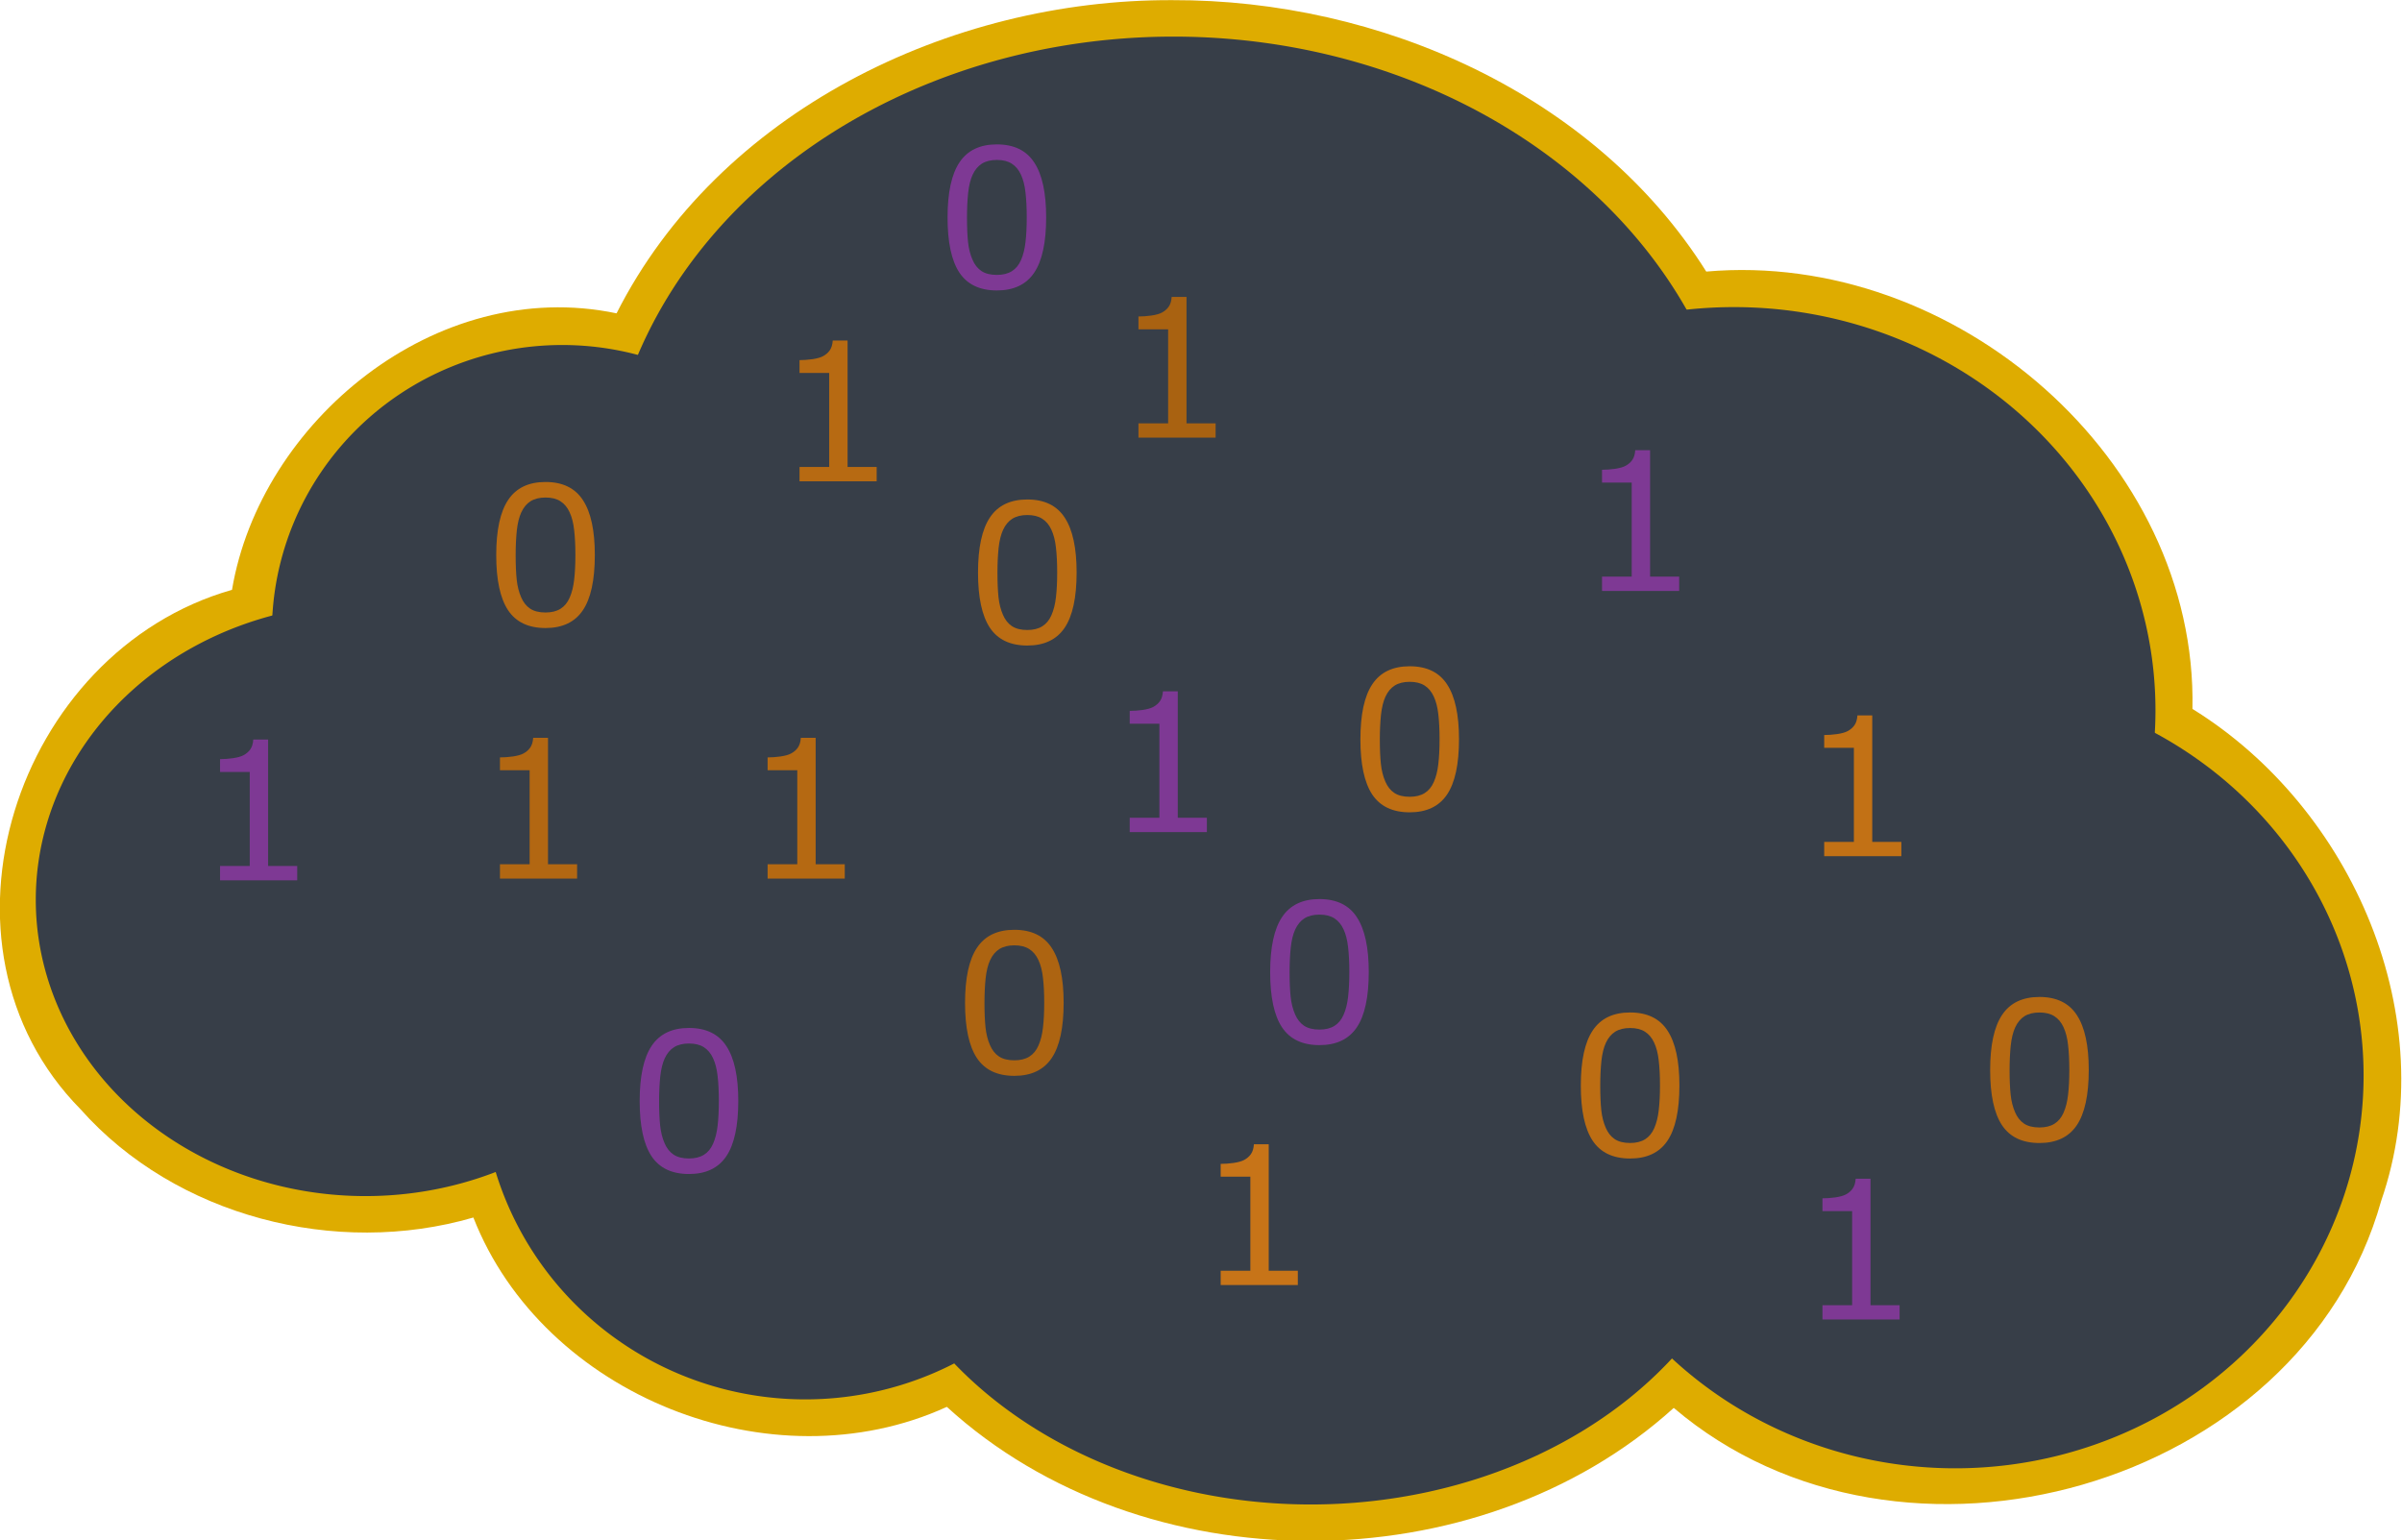 <?xml version="1.0" encoding="UTF-8" standalone="no"?>
<!-- Created with Inkscape (http://www.inkscape.org/) -->

<svg
   xmlns:dc="http://purl.org/dc/elements/1.1/"
   xmlns:cc="http://creativecommons.org/ns#"
   xmlns:rdf="http://www.w3.org/1999/02/22-rdf-syntax-ns#"
   xmlns:svg="http://www.w3.org/2000/svg"
   xmlns="http://www.w3.org/2000/svg"
   xmlns:sodipodi="http://sodipodi.sourceforge.net/DTD/sodipodi-0.dtd"
   xmlns:inkscape="http://www.inkscape.org/namespaces/inkscape"
   width="157.813mm"
   height="101.215mm"
   viewBox="0 0 157.813 101.215"
   version="1.1"
   id="svg8"
   inkscape:version="0.92.4 (5da689c313, 2019-01-14)"
   sodipodi:docname="nimbus.svg">
  <defs
     id="defs2" />
  <sodipodi:namedview
     id="base"
     pagecolor="#ffffff"
     bordercolor="#666666"
     borderopacity="1.0"
     inkscape:pageopacity="0.0"
     inkscape:pageshadow="2"
     inkscape:zoom="1.979899"
     inkscape:cx="87.80442"
     inkscape:cy="300.63585"
     inkscape:document-units="mm"
     inkscape:current-layer="layer1"
     showgrid="false"
     inkscape:window-width="2736"
     inkscape:window-height="1699"
     inkscape:window-x="-13"
     inkscape:window-y="-13"
     inkscape:window-maximized="1"
     fit-margin-top="0"
     fit-margin-left="0"
     fit-margin-right="0"
     fit-margin-bottom="0" />
  <g
     inkscape:label="Layer 1"
     inkscape:groupmode="layer"
     id="layer1"
     transform="translate(-38.802,-55.486)">
    <g
       id="g4721"
       transform="matrix(1.216,0,0,1.198,-8.202,23.449)">
      <g
         id="g4695"
         style="fill:#d4aa00;stroke:none;stroke-opacity:1"
         transform="translate(0.334,-1.871)">
        <g
           id="g4708">
          <path
             style="fill:#deac00;fill-opacity:1;stroke:none;stroke-width:0.265;stroke-opacity:1"
             d="m 101.662,28.621 c -12.045,-0.052 -24.529,6.142 -30.029,17.178 -9.786,-2.079 -19.264,5.987 -20.777,15.164 -11.703,3.391 -16.906,19.503 -8.184,28.49 5.138,5.875 13.795,8.135 21.225,5.938 3.758,9.749 16.094,14.786 25.582,10.385 10.568,9.796 28.671,9.8 39.275,0.057 12.284,10.615 33.866,4.398 38.223,-11.357 C 170.384,84.45 165.431,72.927 156.779,67.496 157.058,53.83 143.959,42.31 130.51,43.508 124.483,33.788 112.872,28.587 101.662,28.621 Z"
             id="ellipse4693"
             inkscape:connector-curvature="0" />
        </g>
      </g>
      <g
         transform="translate(0.334,-1.871)"
         style="stroke:none;stroke-opacity:1"
         id="g4663">
        <path
           style="fill:#373e48;stroke:none;stroke-width:0.265;stroke-opacity:1"
           d="M 132.481,57.032 A 30.758,26.411 0 0 1 101.723,83.443 30.758,26.411 0 0 1 70.965,57.032 30.758,26.411 0 0 1 101.723,30.621 30.758,26.411 0 0 1 132.481,57.032 Z"
           id="path4634"
           inkscape:connector-curvature="0" />
        <path
           style="fill:#373e48;stroke:none;stroke-width:0.265;stroke-opacity:1"
           d="M 154.781,67.568 A 22.773,22.112 0 0 1 132.008,89.68 22.773,22.112 0 0 1 109.235,67.568 22.773,22.112 0 0 1 132.008,45.457 22.773,22.112 0 0 1 154.781,67.568 Z"
           id="path4636"
           inkscape:connector-curvature="0" />
        <path
           style="fill:#373e48;stroke:none;stroke-width:0.265;stroke-opacity:1"
           d="M 166.026,87.601 A 22.064,21.545 0 0 1 143.962,109.146 22.064,21.545 0 0 1 121.897,87.601 22.064,21.545 0 0 1 143.962,66.057 22.064,21.545 0 0 1 166.026,87.601 Z"
           id="path4638"
           inkscape:connector-curvature="0" />
        <path
           style="fill:#373e48;stroke:none;stroke-width:0.265;stroke-opacity:1"
           d="M 84.383,63.269 A 15.686,15.733 0 0 1 68.697,79.002 15.686,15.733 0 0 1 53.011,63.269 15.686,15.733 0 0 1 68.697,47.536 15.686,15.733 0 0 1 84.383,63.269 Z"
           id="path4646"
           inkscape:connector-curvature="0" />
        <path
           style="fill:#373e48;stroke:none;stroke-width:0.265;stroke-opacity:1"
           d="M 75.879,77.963 A 17.812,16.253 0 0 1 58.067,94.216 17.812,16.253 0 0 1 40.254,77.963 17.812,16.253 0 0 1 58.067,61.71 17.812,16.253 0 0 1 75.879,77.963 Z"
           id="path4648"
           inkscape:connector-curvature="0" />
        <path
           style="fill:#373e48;stroke:none;stroke-width:0.265;stroke-opacity:1"
           d="M 99.313,87.79 A 17.481,17.576 0 0 1 81.832,105.366 17.481,17.576 0 0 1 64.35,87.79 17.481,17.576 0 0 1 81.832,70.214 17.481,17.576 0 0 1 99.313,87.79 Z"
           id="path4650"
           inkscape:connector-curvature="0" />
        <path
           style="fill:#373e48;stroke:none;stroke-width:0.265;stroke-opacity:1"
           d="M 133.52,91.145 A 24.379,19.985 0 0 1 109.141,111.13 24.379,19.985 0 0 1 84.761,91.145 24.379,19.985 0 0 1 109.141,71.159 24.379,19.985 0 0 1 133.52,91.145 Z"
           id="path4652"
           inkscape:connector-curvature="0" />
      </g>
    </g>
    <g
       aria-label="1"
       transform="matrix(0.322,0,0,0.317,0.113,-29.414)"
       style="font-style:normal;font-weight:normal;font-size:40px;line-height:1.25;font-family:sans-serif;letter-spacing:0px;word-spacing:0px;fill:#b76a12;fill-opacity:1;stroke:none"
       id="flowRoot4723">
      <path
         d="m 299.029,367.585 h -15.742 v -2.969 h 6.055 v -19.492 h -6.055 v -2.656 q 1.23,0 2.637,-0.195 1.406,-0.215 2.129,-0.605 0.898,-0.488 1.406,-1.23 0.527,-0.762 0.605,-2.031 h 3.027 v 26.211 h 5.938 z"
         id="path5350"
         inkscape:connector-curvature="0" />
    </g>
    <g
       aria-label="1"
       transform="matrix(0.322,0,0,0.317,67.435,-4.78)"
       style="font-style:normal;font-weight:normal;font-size:40px;line-height:1.25;font-family:sans-serif;letter-spacing:0px;word-spacing:0px;fill:#c27115;fill-opacity:1;stroke:none"
       id="flowRoot4723-1">
      <path
         d="m 299.029,367.585 h -15.742 v -2.969 h 6.055 v -19.492 h -6.055 v -2.656 q 1.23,0 2.637,-0.195 1.406,-0.215 2.129,-0.605 0.898,-0.488 1.406,-1.23 0.527,-0.762 0.605,-2.031 h 3.027 v 26.211 h 5.938 z"
         id="path5347"
         inkscape:connector-curvature="0" />
    </g>
    <g
       aria-label="1"
       transform="matrix(0.322,0,0,0.317,22.381,-32.281)"
       style="font-style:normal;font-weight:normal;font-size:40px;line-height:1.25;font-family:sans-serif;letter-spacing:0px;word-spacing:0px;fill:#a96211;fill-opacity:1;stroke:none"
       id="flowRoot4723-0">
      <path
         d="m 299.029,367.585 h -15.742 v -2.969 h 6.055 v -19.492 h -6.055 v -2.656 q 1.23,0 2.637,-0.195 1.406,-0.215 2.129,-0.605 0.898,-0.488 1.406,-1.23 0.527,-0.762 0.605,-2.031 h 3.027 v 26.211 h 5.938 z"
         id="path5344"
         inkscape:connector-curvature="0" />
    </g>
    <g
       aria-label="1"
       transform="matrix(0.322,0,0,0.317,-19.569,-3.309)"
       style="font-style:normal;font-weight:normal;font-size:40px;line-height:1.25;font-family:sans-serif;letter-spacing:0px;word-spacing:0px;fill:#b26712;fill-opacity:1;stroke:none"
       id="flowRoot4723-6">
      <path
         d="m 299.029,367.585 h -15.742 v -2.969 h 6.055 v -19.492 h -6.055 v -2.656 q 1.23,0 2.637,-0.195 1.406,-0.215 2.129,-0.605 0.898,-0.488 1.406,-1.23 0.527,-0.762 0.605,-2.031 h 3.027 v 26.211 h 5.938 z"
         id="path5341"
         inkscape:connector-curvature="0" />
    </g>
    <g
       aria-label="0 "
       transform="matrix(0.322,0,0,0.317,12.727,-18.814)"
       style="font-style:normal;font-weight:normal;font-size:40px;line-height:1.25;font-family:sans-serif;letter-spacing:0px;word-spacing:0px;fill:#ba6c13;fill-opacity:1;stroke:none"
       id="flowRoot4723-4">
      <path
         d="m 300.65,353.034 q 0,7.832 -2.461,11.504 -2.441,3.652 -7.598,3.652 -5.234,0 -7.656,-3.711 -2.402,-3.711 -2.402,-11.406 0,-7.754 2.441,-11.445 2.441,-3.711 7.617,-3.711 5.234,0 7.637,3.77 2.422,3.75 2.422,11.348 z m -5.137,8.867 q 0.684,-1.582 0.918,-3.711 0.254,-2.148 0.254,-5.156 0,-2.969 -0.254,-5.156 -0.234,-2.188 -0.938,-3.711 -0.684,-1.504 -1.875,-2.266 -1.172,-0.762 -3.027,-0.762 -1.836,0 -3.047,0.762 -1.191,0.762 -1.895,2.305 -0.664,1.445 -0.918,3.77 -0.234,2.324 -0.234,5.098 0,3.047 0.215,5.098 0.215,2.051 0.918,3.672 0.645,1.523 1.816,2.324 1.191,0.801 3.145,0.801 1.836,0 3.047,-0.762 1.211,-0.762 1.875,-2.305 z"
         id="path5338"
         inkscape:connector-curvature="0" />
    </g>
    <g
       aria-label="0 "
       transform="matrix(0.322,0,0,0.317,37.85,-7.855)"
       style="font-style:normal;font-weight:normal;font-size:40px;line-height:1.25;font-family:sans-serif;letter-spacing:0px;word-spacing:0px;fill:#be6e13;fill-opacity:1;stroke:none"
       id="flowRoot4723-4-5">
      <path
         d="m 300.65,353.034 q 0,7.832 -2.461,11.504 -2.441,3.652 -7.598,3.652 -5.234,0 -7.656,-3.711 -2.402,-3.711 -2.402,-11.406 0,-7.754 2.441,-11.445 2.441,-3.711 7.617,-3.711 5.234,0 7.637,3.77 2.422,3.75 2.422,11.348 z m -5.137,8.867 q 0.684,-1.582 0.918,-3.711 0.254,-2.148 0.254,-5.156 0,-2.969 -0.254,-5.156 -0.234,-2.188 -0.938,-3.711 -0.684,-1.504 -1.875,-2.266 -1.172,-0.762 -3.027,-0.762 -1.836,0 -3.047,0.762 -1.191,0.762 -1.895,2.305 -0.664,1.445 -0.918,3.77 -0.234,2.324 -0.234,5.098 0,3.047 0.215,5.098 0.215,2.051 0.918,3.672 0.645,1.523 1.816,2.324 1.191,0.801 3.145,0.801 1.836,0 3.047,-0.762 1.211,-0.762 1.875,-2.305 z"
         id="path5335"
         inkscape:connector-curvature="0" />
    </g>
    <g
       aria-label="0 "
       transform="matrix(0.322,0,0,0.317,79.225,13.874)"
       style="font-style:normal;font-weight:normal;font-size:40px;line-height:1.25;font-family:sans-serif;letter-spacing:0px;word-spacing:0px;fill:#b66912;fill-opacity:1;stroke:none"
       id="flowRoot4723-4-1">
      <path
         d="m 300.65,353.034 q 0,7.832 -2.461,11.504 -2.441,3.652 -7.598,3.652 -5.234,0 -7.656,-3.711 -2.402,-3.711 -2.402,-11.406 0,-7.754 2.441,-11.445 2.441,-3.711 7.617,-3.711 5.234,0 7.637,3.77 2.422,3.75 2.422,11.348 z m -5.137,8.867 q 0.684,-1.582 0.918,-3.711 0.254,-2.148 0.254,-5.156 0,-2.969 -0.254,-5.156 -0.234,-2.188 -0.938,-3.711 -0.684,-1.504 -1.875,-2.266 -1.172,-0.762 -3.027,-0.762 -1.836,0 -3.047,0.762 -1.191,0.762 -1.895,2.305 -0.664,1.445 -0.918,3.77 -0.234,2.324 -0.234,5.098 0,3.047 0.215,5.098 0.215,2.051 0.918,3.672 0.645,1.523 1.816,2.324 1.191,0.801 3.145,0.801 1.836,0 3.047,-0.762 1.211,-0.762 1.875,-2.305 z"
         id="path5332"
         inkscape:connector-curvature="0" />
    </g>
    <g
       aria-label="0 "
       transform="matrix(0.322,0,0,0.317,-18.927,-19.964)"
       style="font-style:normal;font-weight:normal;font-size:40px;line-height:1.25;font-family:sans-serif;letter-spacing:0px;word-spacing:0px;fill:#ba6c13;fill-opacity:1;stroke:none"
       id="flowRoot4723-4-58">
      <path
         d="m 300.65,353.034 q 0,7.832 -2.461,11.504 -2.441,3.652 -7.598,3.652 -5.234,0 -7.656,-3.711 -2.402,-3.711 -2.402,-11.406 0,-7.754 2.441,-11.445 2.441,-3.711 7.617,-3.711 5.234,0 7.637,3.77 2.422,3.75 2.422,11.348 z m -5.137,8.867 q 0.684,-1.582 0.918,-3.711 0.254,-2.148 0.254,-5.156 0,-2.969 -0.254,-5.156 -0.234,-2.188 -0.938,-3.711 -0.684,-1.504 -1.875,-2.266 -1.172,-0.762 -3.027,-0.762 -1.836,0 -3.047,0.762 -1.191,0.762 -1.895,2.305 -0.664,1.445 -0.918,3.77 -0.234,2.324 -0.234,5.098 0,3.047 0.215,5.098 0.215,2.051 0.918,3.672 0.645,1.523 1.816,2.324 1.191,0.801 3.145,0.801 1.836,0 3.047,-0.762 1.211,-0.762 1.875,-2.305 z"
         id="path5329"
         inkscape:connector-curvature="0" />
    </g>
    <g
       aria-label="1"
       transform="matrix(0.322,0,0,0.317,27.783,23.399)"
       style="font-style:normal;font-weight:normal;font-size:40px;line-height:1.25;font-family:sans-serif;letter-spacing:0px;word-spacing:0px;fill:#d17915;fill-opacity:0.93;stroke:none"
       id="flowRoot4723-47">
      <path
         d="m 299.029,367.585 h -15.742 v -2.969 h 6.055 v -19.492 h -6.055 v -2.656 q 1.23,0 2.637,-0.195 1.406,-0.215 2.129,-0.605 0.898,-0.488 1.406,-1.23 0.527,-0.762 0.605,-2.031 h 3.027 v 26.211 h 5.938 z"
         id="path5326"
         inkscape:connector-curvature="0" />
    </g>
    <g
       aria-label="1"
       transform="matrix(0.322,0,0,0.317,21.807,-6.365)"
       style="font-style:normal;font-weight:normal;font-size:40px;line-height:1.25;font-family:sans-serif;letter-spacing:0px;word-spacing:0px;fill:#7e3994;fill-opacity:1;stroke:none"
       id="flowRoot4723-47-4">
      <path
         d="m 299.029,367.585 h -15.742 v -2.969 h 6.055 v -19.492 h -6.055 v -2.656 q 1.23,0 2.637,-0.195 1.406,-0.215 2.129,-0.605 0.898,-0.488 1.406,-1.23 0.527,-0.762 0.605,-2.031 h 3.027 v 26.211 h 5.938 z"
         id="path5323"
         inkscape:connector-curvature="0" />
    </g>
    <g
       aria-label="0 "
       transform="matrix(0.322,0,0,0.317,52.331,14.893)"
       style="font-style:normal;font-weight:normal;font-size:40px;line-height:1.25;font-family:sans-serif;letter-spacing:0px;word-spacing:0px;fill:#bc6d13;fill-opacity:1;stroke:none"
       id="flowRoot4723-4-5-9">
      <path
         d="m 300.65,353.034 q 0,7.832 -2.461,11.504 -2.441,3.652 -7.598,3.652 -5.234,0 -7.656,-3.711 -2.402,-3.711 -2.402,-11.406 0,-7.754 2.441,-11.445 2.441,-3.711 7.617,-3.711 5.234,0 7.637,3.77 2.422,3.75 2.422,11.348 z m -5.137,8.867 q 0.684,-1.582 0.918,-3.711 0.254,-2.148 0.254,-5.156 0,-2.969 -0.254,-5.156 -0.234,-2.188 -0.938,-3.711 -0.684,-1.504 -1.875,-2.266 -1.172,-0.762 -3.027,-0.762 -1.836,0 -3.047,0.762 -1.191,0.762 -1.895,2.305 -0.664,1.445 -0.918,3.77 -0.234,2.324 -0.234,5.098 0,3.047 0.215,5.098 0.215,2.051 0.918,3.672 0.645,1.523 1.816,2.324 1.191,0.801 3.145,0.801 1.836,0 3.047,-0.762 1.211,-0.762 1.875,-2.305 z"
         id="path5320"
         inkscape:connector-curvature="0" />
    </g>
    <g
       aria-label="0 "
       transform="matrix(0.322,0,0,0.317,11.875,9.461)"
       style="font-style:normal;font-weight:normal;font-size:40px;line-height:1.25;font-family:sans-serif;letter-spacing:0px;word-spacing:0px;fill:#ad6411;fill-opacity:1;stroke:none"
       id="flowRoot4723-4-3">
      <path
         d="m 300.65,353.034 q 0,7.832 -2.461,11.504 -2.441,3.652 -7.598,3.652 -5.234,0 -7.656,-3.711 -2.402,-3.711 -2.402,-11.406 0,-7.754 2.441,-11.445 2.441,-3.711 7.617,-3.711 5.234,0 7.637,3.77 2.422,3.75 2.422,11.348 z m -5.137,8.867 q 0.684,-1.582 0.918,-3.711 0.254,-2.148 0.254,-5.156 0,-2.969 -0.254,-5.156 -0.234,-2.188 -0.938,-3.711 -0.684,-1.504 -1.875,-2.266 -1.172,-0.762 -3.027,-0.762 -1.836,0 -3.047,0.762 -1.191,0.762 -1.895,2.305 -0.664,1.445 -0.918,3.77 -0.234,2.324 -0.234,5.098 0,3.047 0.215,5.098 0.215,2.051 0.918,3.672 0.645,1.523 1.816,2.324 1.191,0.801 3.145,0.801 1.836,0 3.047,-0.762 1.211,-0.762 1.875,-2.305 z"
         id="path5317"
         inkscape:connector-curvature="0" />
    </g>
    <g
       aria-label="1"
       transform="matrix(0.322,0,0,0.317,-1.984,-3.309)"
       style="font-style:normal;font-weight:normal;font-size:40px;line-height:1.25;font-family:sans-serif;letter-spacing:0px;word-spacing:0px;fill:#b56912;fill-opacity:1;stroke:none"
       id="flowRoot4723-6-0">
      <path
         d="m 299.029,367.585 h -15.742 v -2.969 h 6.055 v -19.492 h -6.055 v -2.656 q 1.23,0 2.637,-0.195 1.406,-0.215 2.129,-0.605 0.898,-0.488 1.406,-1.23 0.527,-0.762 0.605,-2.031 h 3.027 v 26.211 h 5.938 z"
         id="path5314"
         inkscape:connector-curvature="0" />
    </g>
    <g
       aria-label="1"
       transform="matrix(0.322,0,0,0.317,52.838,-22.209)"
       style="font-style:normal;font-weight:normal;font-size:40px;line-height:1.25;font-family:sans-serif;letter-spacing:0px;word-spacing:0px;fill:#7e3994;fill-opacity:1;stroke:none"
       id="flowRoot4723-47-4-2">
      <path
         d="m 299.029,367.585 h -15.742 v -2.969 h 6.055 v -19.492 h -6.055 v -2.656 q 1.23,0 2.637,-0.195 1.406,-0.215 2.129,-0.605 0.898,-0.488 1.406,-1.23 0.527,-0.762 0.605,-2.031 h 3.027 v 26.211 h 5.938 z"
         id="path5311"
         inkscape:connector-curvature="0" />
    </g>
    <g
       aria-label="1"
       transform="matrix(0.322,0,0,0.317,-37.958,-3.196)"
       style="font-style:normal;font-weight:normal;font-size:40px;line-height:1.25;font-family:sans-serif;letter-spacing:0px;word-spacing:0px;fill:#7e3994;fill-opacity:1;stroke:none"
       id="flowRoot4723-47-4-2-1">
      <path
         d="m 299.029,367.585 h -15.742 v -2.969 h 6.055 v -19.492 h -6.055 v -2.656 q 1.23,0 2.637,-0.195 1.406,-0.215 2.129,-0.605 0.898,-0.488 1.406,-1.23 0.527,-0.762 0.605,-2.031 h 3.027 v 26.211 h 5.938 z"
         id="path5308"
         inkscape:connector-curvature="0" />
    </g>
    <g
       aria-label="0"
       transform="matrix(0.322,0,0,0.317,31.921,7.442)"
       style="font-style:normal;font-weight:normal;font-size:40px;line-height:1.25;font-family:sans-serif;letter-spacing:0px;word-spacing:0px;fill:#7e3994;fill-opacity:1;stroke:none"
       id="flowRoot4723-47-4-2-1-1">
      <path
         d="m 300.65,353.034 q 0,7.832 -2.461,11.504 -2.441,3.652 -7.598,3.652 -5.234,0 -7.656,-3.711 -2.402,-3.711 -2.402,-11.406 0,-7.754 2.441,-11.445 2.441,-3.711 7.617,-3.711 5.234,0 7.637,3.77 2.422,3.75 2.422,11.348 z m -5.137,8.867 q 0.684,-1.582 0.918,-3.711 0.254,-2.148 0.254,-5.156 0,-2.969 -0.254,-5.156 -0.234,-2.188 -0.938,-3.711 -0.684,-1.504 -1.875,-2.266 -1.172,-0.762 -3.027,-0.762 -1.836,0 -3.047,0.762 -1.191,0.762 -1.895,2.305 -0.664,1.445 -0.918,3.77 -0.234,2.324 -0.234,5.098 0,3.047 0.215,5.098 0.215,2.051 0.918,3.672 0.645,1.523 1.816,2.324 1.191,0.801 3.145,0.801 1.836,0 3.047,-0.762 1.211,-0.762 1.875,-2.305 z"
         id="path5305"
         inkscape:connector-curvature="0" />
    </g>
    <g
       aria-label="0"
       transform="matrix(0.322,0,0,0.317,-9.502,15.911)"
       style="font-style:normal;font-weight:normal;font-size:40px;line-height:1.25;font-family:sans-serif;letter-spacing:0px;word-spacing:0px;fill:#7e3994;fill-opacity:1;stroke:none"
       id="flowRoot4723-47-4-2-1-1-4">
      <path
         d="m 300.65,353.034 q 0,7.832 -2.461,11.504 -2.441,3.652 -7.598,3.652 -5.234,0 -7.656,-3.711 -2.402,-3.711 -2.402,-11.406 0,-7.754 2.441,-11.445 2.441,-3.711 7.617,-3.711 5.234,0 7.637,3.77 2.422,3.75 2.422,11.348 z m -5.137,8.867 q 0.684,-1.582 0.918,-3.711 0.254,-2.148 0.254,-5.156 0,-2.969 -0.254,-5.156 -0.234,-2.188 -0.938,-3.711 -0.684,-1.504 -1.875,-2.266 -1.172,-0.762 -3.027,-0.762 -1.836,0 -3.047,0.762 -1.191,0.762 -1.895,2.305 -0.664,1.445 -0.918,3.77 -0.234,2.324 -0.234,5.098 0,3.047 0.215,5.098 0.215,2.051 0.918,3.672 0.645,1.523 1.816,2.324 1.191,0.801 3.145,0.801 1.836,0 3.047,-0.762 1.211,-0.762 1.875,-2.305 z"
         id="path5302"
         inkscape:connector-curvature="0" />
    </g>
    <g
       aria-label="0"
       transform="matrix(0.322,0,0,0.317,10.726,-42.146)"
       style="font-style:normal;font-weight:normal;font-size:40px;line-height:1.25;font-family:sans-serif;letter-spacing:0px;word-spacing:0px;fill:#7e3994;fill-opacity:1;stroke:none"
       id="flowRoot4723-47-4-2-1-1-6">
      <path
         d="m 300.65,353.034 q 0,7.832 -2.461,11.504 -2.441,3.652 -7.598,3.652 -5.234,0 -7.656,-3.711 -2.402,-3.711 -2.402,-11.406 0,-7.754 2.441,-11.445 2.441,-3.711 7.617,-3.711 5.234,0 7.637,3.77 2.422,3.75 2.422,11.348 z m -5.137,8.867 q 0.684,-1.582 0.918,-3.711 0.254,-2.148 0.254,-5.156 0,-2.969 -0.254,-5.156 -0.234,-2.188 -0.938,-3.711 -0.684,-1.504 -1.875,-2.266 -1.172,-0.762 -3.027,-0.762 -1.836,0 -3.047,0.762 -1.191,0.762 -1.895,2.305 -0.664,1.445 -0.918,3.77 -0.234,2.324 -0.234,5.098 0,3.047 0.215,5.098 0.215,2.051 0.918,3.672 0.645,1.523 1.816,2.324 1.191,0.801 3.145,0.801 1.836,0 3.047,-0.762 1.211,-0.762 1.875,-2.305 z"
         id="path5299"
         inkscape:connector-curvature="0" />
    </g>
    <g
       aria-label="1"
       transform="matrix(0.322,0,0,0.317,67.32,25.663)"
       style="font-style:normal;font-weight:normal;font-size:40px;line-height:1.25;font-family:sans-serif;letter-spacing:0px;word-spacing:0px;fill:#7e3994;fill-opacity:1;stroke:none"
       id="flowRoot4723-47-4-2-2">
      <path
         d="m 299.029,367.585 h -15.742 v -2.969 h 6.055 v -19.492 h -6.055 v -2.656 q 1.23,0 2.637,-0.195 1.406,-0.215 2.129,-0.605 0.898,-0.488 1.406,-1.23 0.527,-0.762 0.605,-2.031 h 3.027 v 26.211 h 5.938 z"
         id="path5296"
         inkscape:connector-curvature="0" />
    </g>
  </g>
</svg>
